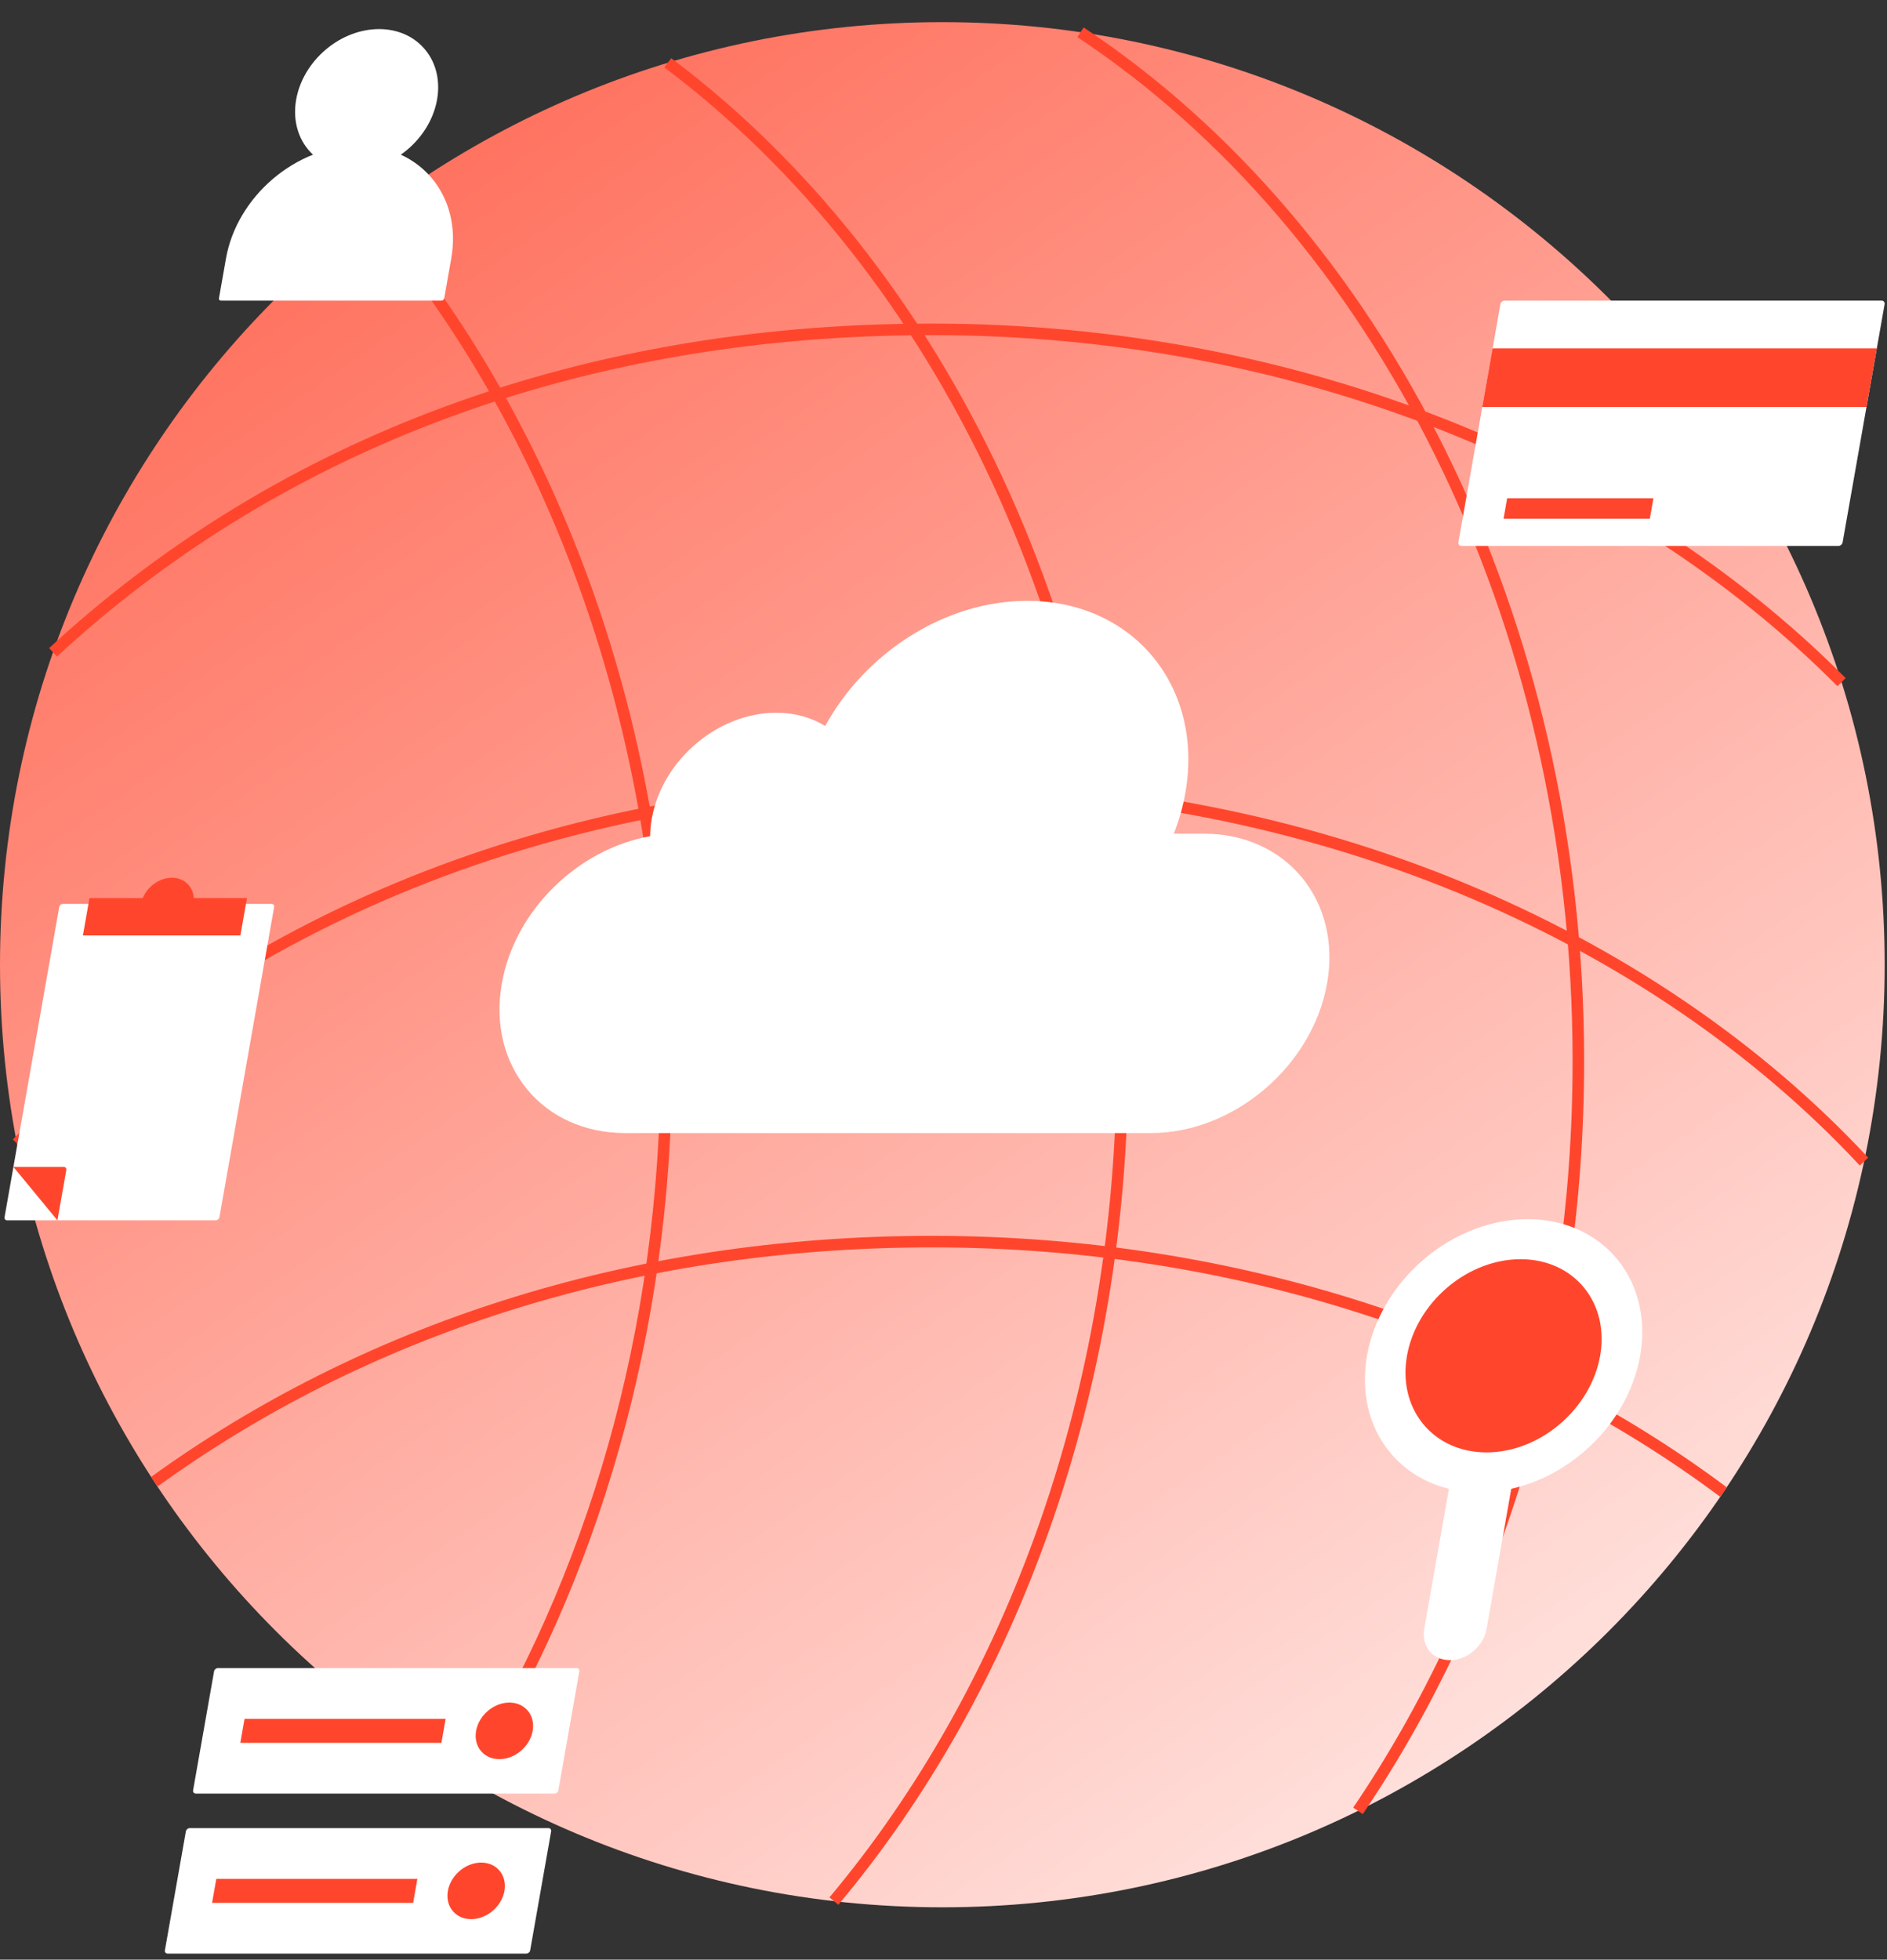 <svg width="157" height="163" viewBox="0 0 157 163" fill="none" xmlns="http://www.w3.org/2000/svg">
<rect x="0" y="0" width="157" height="163" fill="#333333" stroke="none"/>
<path d="M78.403 158.646C121.703 158.646 156.806 123.544 156.806 80.244C156.806 36.943 121.703 1.841 78.403 1.841C35.102 1.841 0 36.943 0 80.244C0 123.544 35.102 158.646 78.403 158.646Z" fill="url(#paint0_linear_1611_2607)"/>
<path d="M153.219 56.741C135.437 38.85 108.139 27.396 77.53 27.396C46.921 27.396 22.201 37.799 4.414 54.26" stroke="#FF462D" stroke-width="0.961" stroke-miterlimit="10"/>
<path d="M155.087 96.619C137.38 77.619 109.232 65.334 77.53 65.334C45.828 65.334 19.185 76.973 1.412 95.114" stroke="#FF462D" stroke-width="0.961" stroke-miterlimit="10"/>
<path d="M143.399 124.109C126.1 111.179 102.958 103.275 77.533 103.275C52.109 103.275 30.008 110.828 12.84 123.247" stroke="#FF462D" stroke-width="0.961" stroke-miterlimit="10"/>
<path d="M112.984 150.624C124.43 133.76 131.322 112.006 131.322 88.261C131.322 51.223 114.552 19.031 89.896 2.683" stroke="#FF462D" stroke-width="0.961" stroke-miterlimit="10"/>
<path d="M69.381 158.128C84.177 140.48 93.383 115.701 93.383 88.26C93.383 53.055 78.234 22.231 55.56 5.224" stroke="#FF462D" stroke-width="0.961" stroke-miterlimit="10"/>
<path d="M30.961 17.824C46.039 35.508 55.443 60.525 55.443 88.26C55.443 110.771 49.248 131.491 38.855 147.952" stroke="#FF462D" stroke-width="0.961" stroke-miterlimit="10"/>
<path fill-rule="evenodd" clip-rule="evenodd" d="M97.663 69.343C98.094 68.249 98.418 67.112 98.623 65.948C100.178 57.127 94.289 49.977 85.468 49.977C78.605 49.977 71.989 54.306 68.658 60.385C67.518 59.684 66.134 59.284 64.586 59.284C59.724 59.284 55.088 63.226 54.231 68.088C54.142 68.586 54.099 69.075 54.094 69.551C48.112 70.617 42.829 75.694 41.753 81.794C40.54 88.67 45.132 94.245 52.007 94.245H95.769C102.645 94.245 109.202 88.671 110.415 81.794C111.628 74.919 107.036 69.344 100.161 69.344H97.661L97.663 69.343Z" fill="white"/>
<path d="M34.129 12.24C36.736 9.853 37.227 6.145 35.224 3.959C33.222 1.772 29.486 1.935 26.879 4.323C24.271 6.71 23.781 10.418 25.783 12.604C27.785 14.791 31.521 14.628 34.129 12.24Z" fill="white"/>
<path fill-rule="evenodd" clip-rule="evenodd" d="M36.73 25.006H18.379C18.271 25.006 18.199 24.919 18.218 24.811L18.802 21.498C19.715 16.322 24.65 12.127 29.825 12.127C35.001 12.127 38.457 16.323 37.544 21.498L36.96 24.811C36.941 24.919 36.838 25.006 36.73 25.006Z" fill="white"/>
<path fill-rule="evenodd" clip-rule="evenodd" d="M120.632 138.088C119.202 138.088 118.246 136.927 118.498 135.496L121.767 116.956H126.951L123.682 135.496C123.43 136.927 122.065 138.088 120.632 138.088Z" fill="white"/>
<path d="M132.127 120.447C137.181 115.818 138.132 108.63 134.251 104.392C130.37 100.153 123.126 100.469 118.071 105.097C113.017 109.726 112.066 116.914 115.947 121.152C119.828 125.391 127.072 125.075 132.127 120.447Z" fill="white"/>
<path d="M130.067 118.2C133.641 114.927 134.314 109.844 131.569 106.847C128.825 103.85 123.702 104.073 120.128 107.346C116.554 110.619 115.881 115.702 118.626 118.699C121.37 121.697 126.493 121.473 130.067 118.2Z" fill="#FF462D"/>
<path fill-rule="evenodd" clip-rule="evenodd" d="M17.956 101.505H0.59C0.448 101.505 0.354 101.39 0.378 101.248L4.928 75.441C4.953 75.298 5.088 75.184 5.231 75.184H22.596C22.738 75.184 22.833 75.298 22.808 75.441L18.257 101.248C18.233 101.39 18.097 101.505 17.955 101.505H17.956Z" fill="white"/>
<path fill-rule="evenodd" clip-rule="evenodd" d="M1.116 97.061H5.305C5.447 97.061 5.541 97.176 5.516 97.319L4.778 101.507L1.116 97.061Z" fill="#FF462D"/>
<path fill-rule="evenodd" clip-rule="evenodd" d="M20.001 77.808H6.898L7.446 74.698H20.549L20.001 77.808Z" fill="#FF462D"/>
<path d="M15.26 76.654C16.228 75.768 16.41 74.392 15.667 73.58C14.924 72.769 13.537 72.83 12.57 73.716C11.602 74.602 11.42 75.978 12.163 76.79C12.906 77.601 14.293 77.54 15.26 76.654Z" fill="#FF462D"/>
<path fill-rule="evenodd" clip-rule="evenodd" d="M46.137 149.186H16.29C16.14 149.186 16.04 149.065 16.066 148.915L17.81 139.021C17.837 138.87 17.98 138.749 18.13 138.749H47.977C48.128 138.749 48.227 138.87 48.201 139.021L46.457 148.915C46.431 149.065 46.288 149.186 46.137 149.186Z" fill="white"/>
<path fill-rule="evenodd" clip-rule="evenodd" d="M43.791 162.496H13.943C13.793 162.496 13.693 162.375 13.72 162.224L15.464 152.33C15.49 152.18 15.633 152.059 15.784 152.059H45.631C45.781 152.059 45.881 152.18 45.855 152.33L44.111 162.224C44.084 162.375 43.941 162.496 43.791 162.496Z" fill="white"/>
<path d="M43.421 145.56C44.468 144.601 44.665 143.112 43.861 142.234C43.057 141.356 41.556 141.422 40.51 142.38C39.462 143.339 39.266 144.828 40.069 145.706C40.873 146.584 42.374 146.518 43.421 145.56Z" fill="#FF462D"/>
<path fill-rule="evenodd" clip-rule="evenodd" d="M36.725 144.966H19.995L20.346 142.971H37.077L36.725 144.966Z" fill="#FF462D"/>
<path d="M41.073 158.869C42.12 157.911 42.317 156.422 41.513 155.544C40.709 154.666 39.209 154.731 38.162 155.69C37.115 156.649 36.918 158.138 37.722 159.015C38.526 159.893 40.026 159.828 41.073 158.869Z" fill="#FF462D"/>
<path fill-rule="evenodd" clip-rule="evenodd" d="M34.375 158.277H17.644L17.997 156.282H34.726L34.375 158.277Z" fill="#FF462D"/>
<path fill-rule="evenodd" clip-rule="evenodd" d="M152.954 45.412H121.589C121.422 45.412 121.311 45.277 121.341 45.111L124.833 25.308C124.862 25.141 125.02 25.007 125.187 25.007H156.552C156.719 25.007 156.829 25.141 156.8 25.308L153.308 45.111C153.279 45.277 153.121 45.412 152.954 45.412Z" fill="white"/>
<path fill-rule="evenodd" clip-rule="evenodd" d="M123.325 33.85H155.293L156.153 28.975H124.184L123.325 33.85Z" fill="#FF462D"/>
<path fill-rule="evenodd" clip-rule="evenodd" d="M137.268 43.145H125.097L125.396 41.444H137.567L137.268 43.145Z" fill="#FF462D"/>
<defs>
<linearGradient id="paint0_linear_1611_2607" x1="-4.156" y1="-48.999" x2="153.344" y2="179.501" gradientUnits="userSpaceOnUse">
<stop offset="0.034" stop-color="#FF462D"/>
<stop offset="1" stop-color="white"/>
</linearGradient>
</defs>
</svg>
